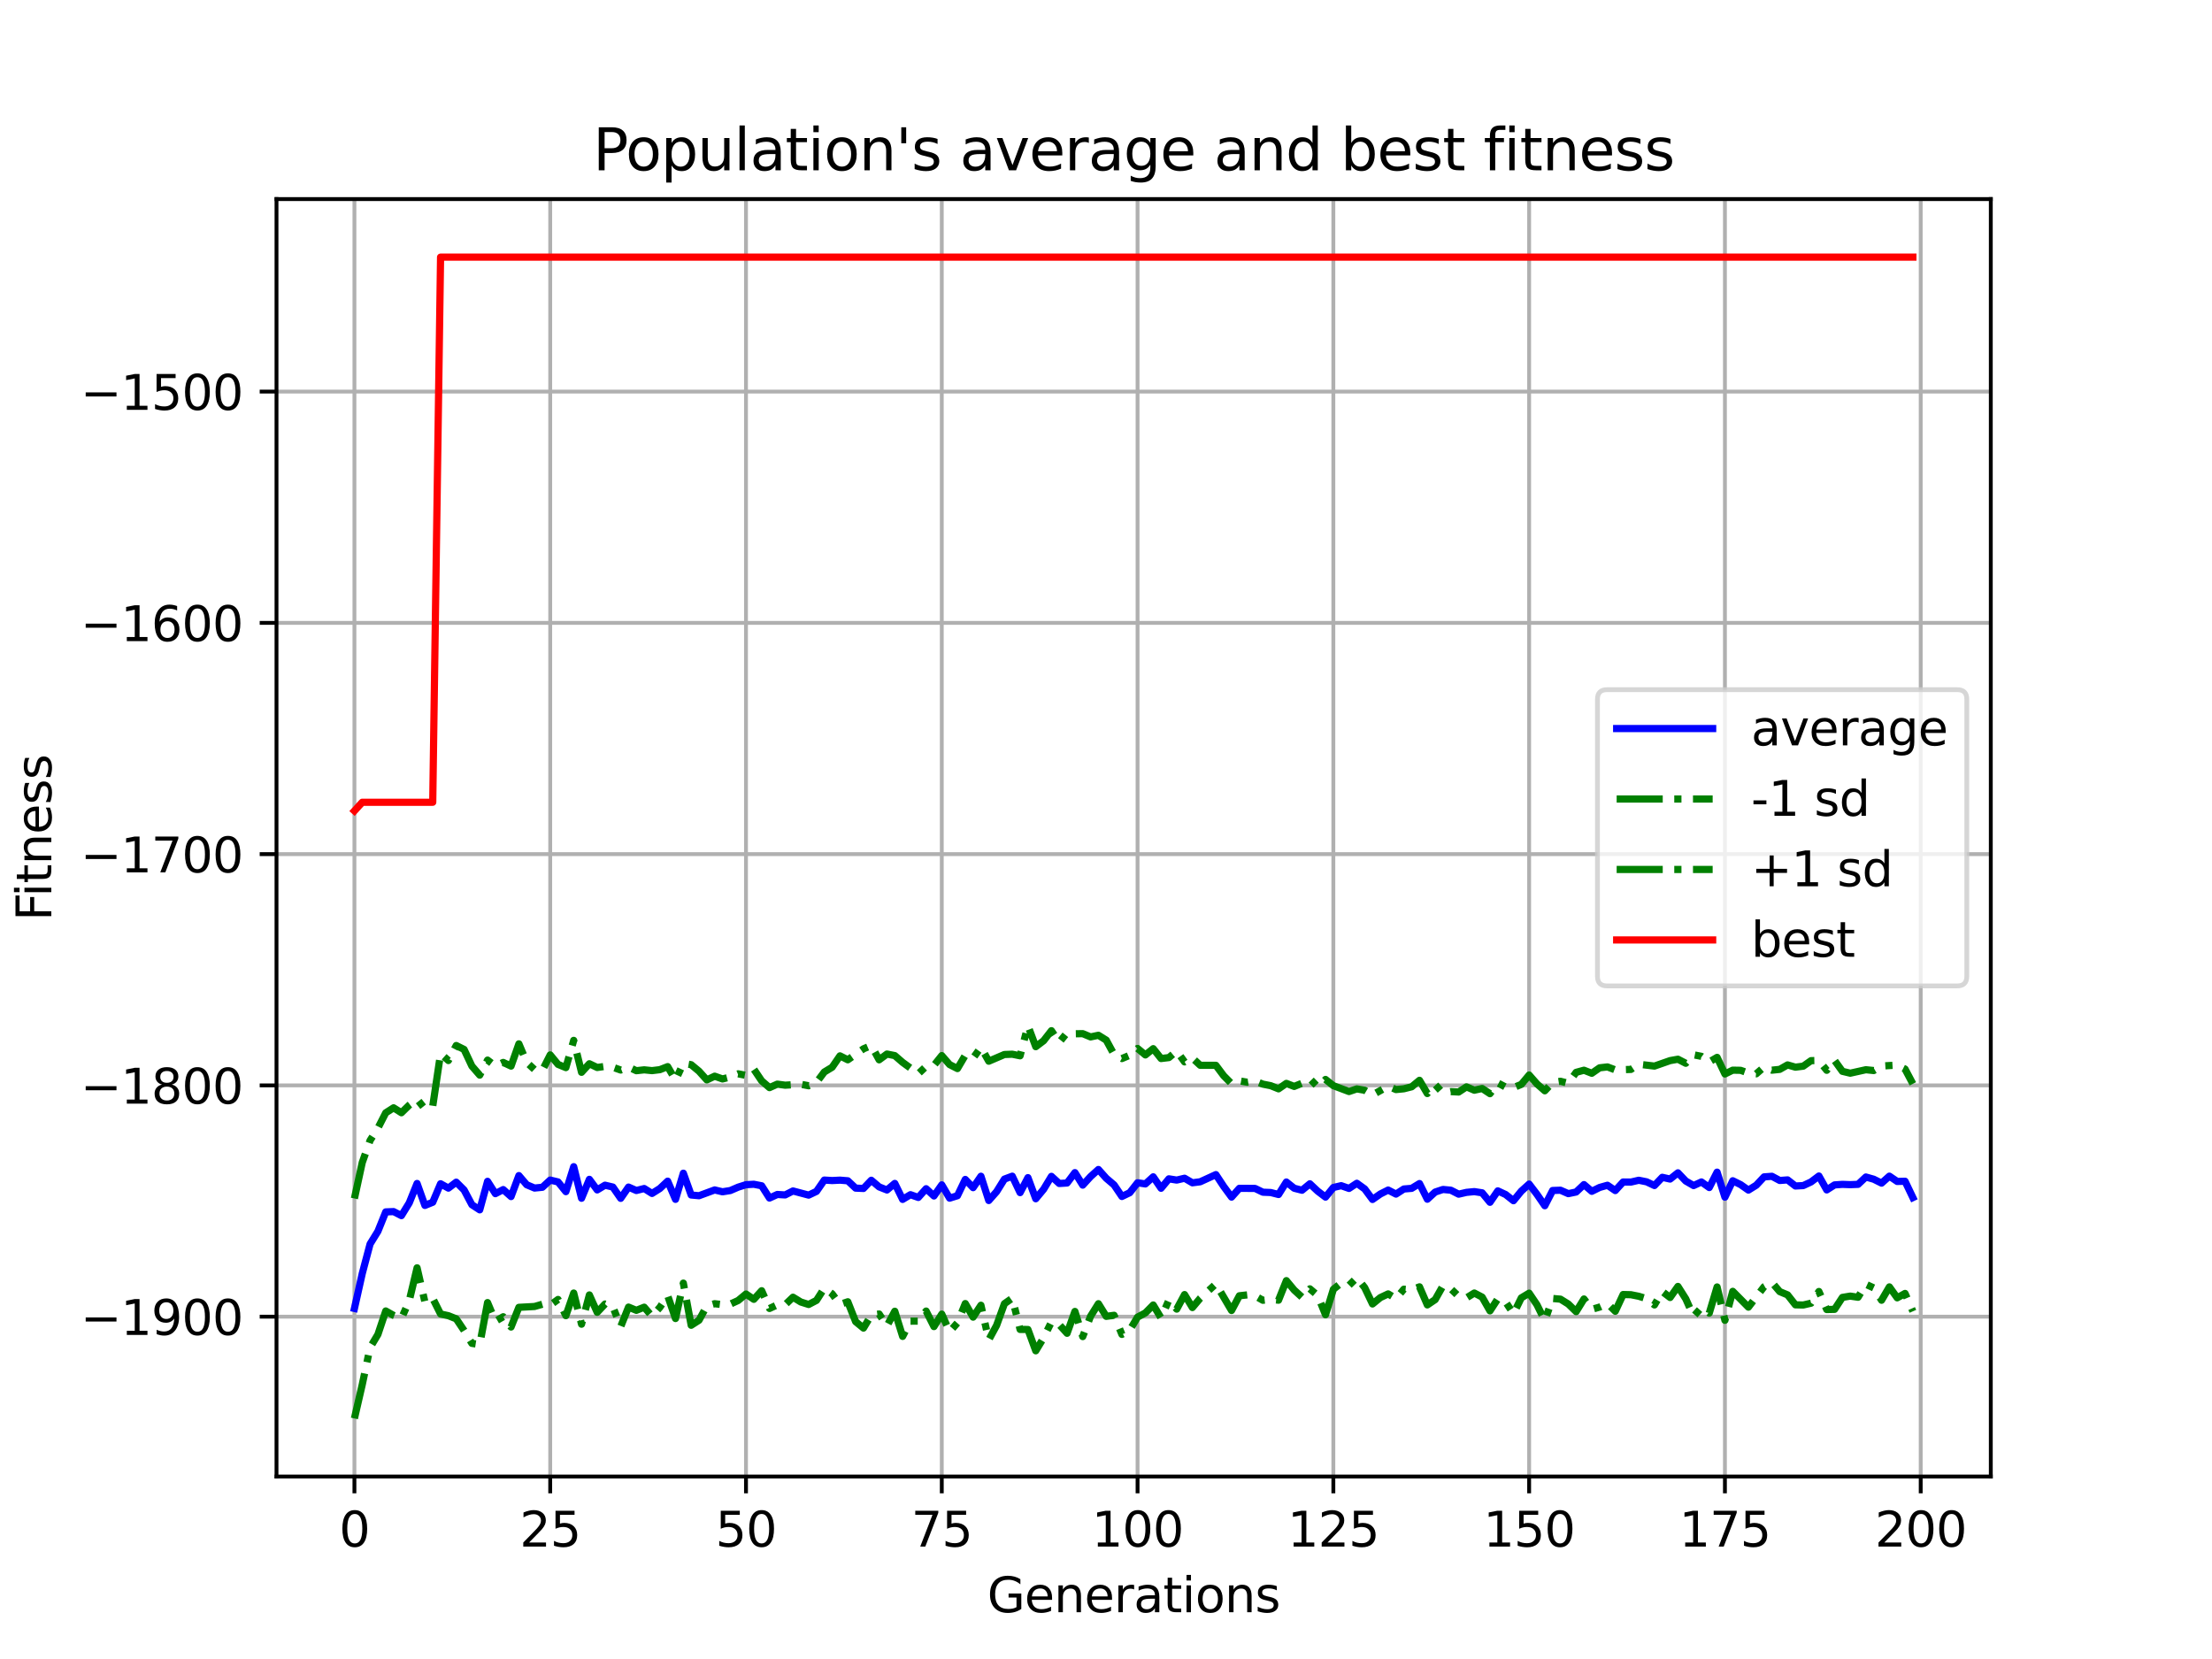 <?xml version="1.0" encoding="utf-8" standalone="no"?>
<!DOCTYPE svg PUBLIC "-//W3C//DTD SVG 1.1//EN"
  "http://www.w3.org/Graphics/SVG/1.1/DTD/svg11.dtd">
<svg xmlns:xlink="http://www.w3.org/1999/xlink" width="460.8pt" height="345.6pt" viewBox="0 0 460.8 345.6" xmlns="http://www.w3.org/2000/svg" version="1.1">
 <defs>
  <style type="text/css">*{stroke-linejoin: round; stroke-linecap: butt}</style>
 </defs>
 <g id="figure_1">
  <g id="patch_1">
   <path d="M 0 345.6 
L 460.8 345.6 
L 460.8 0 
L 0 0 
z
" style="fill: #ffffff"/>
  </g>
  <g id="axes_1">
   <g id="patch_2">
    <path d="M 57.6 307.584 
L 414.72 307.584 
L 414.72 41.472 
L 57.6 41.472 
z
" style="fill: #ffffff"/>
   </g>
   <g id="matplotlib.axis_1">
    <g id="xtick_1">
     <g id="line2d_1">
      <path d="M 73.833 307.584 
L 73.833 41.472 
" clip-path="url(#pd9308e8111)" style="fill: none; stroke: #b0b0b0; stroke-width: 0.8; stroke-linecap: square"/>
     </g>
     <g id="line2d_2">
      <defs>
       <path id="m901c3c5f36" d="M 0 0 
L 0 3.5 
" style="stroke: #000000; stroke-width: 0.8"/>
      </defs>
      <g>
       <use xlink:href="#m901c3c5f36" x="73.833" y="307.584" style="stroke: #000000; stroke-width: 0.8"/>
      </g>
     </g>
     <g id="text_1">
      <!-- 0 -->
      <g transform="translate(70.651 322.182) scale(0.1 -0.1)">
       <defs>
        <path id="DejaVuSans-30" d="M 2034 4250 
Q 1547 4250 1301 3770 
Q 1056 3291 1056 2328 
Q 1056 1369 1301 889 
Q 1547 409 2034 409 
Q 2525 409 2770 889 
Q 3016 1369 3016 2328 
Q 3016 3291 2770 3770 
Q 2525 4250 2034 4250 
z
M 2034 4750 
Q 2819 4750 3233 4129 
Q 3647 3509 3647 2328 
Q 3647 1150 3233 529 
Q 2819 -91 2034 -91 
Q 1250 -91 836 529 
Q 422 1150 422 2328 
Q 422 3509 836 4129 
Q 1250 4750 2034 4750 
z
" transform="scale(0.016)"/>
       </defs>
       <use xlink:href="#DejaVuSans-30"/>
      </g>
     </g>
    </g>
    <g id="xtick_2">
     <g id="line2d_3">
      <path d="M 114.618 307.584 
L 114.618 41.472 
" clip-path="url(#pd9308e8111)" style="fill: none; stroke: #b0b0b0; stroke-width: 0.8; stroke-linecap: square"/>
     </g>
     <g id="line2d_4">
      <g>
       <use xlink:href="#m901c3c5f36" x="114.618" y="307.584" style="stroke: #000000; stroke-width: 0.8"/>
      </g>
     </g>
     <g id="text_2">
      <!-- 25 -->
      <g transform="translate(108.256 322.182) scale(0.1 -0.1)">
       <defs>
        <path id="DejaVuSans-32" d="M 1228 531 
L 3431 531 
L 3431 0 
L 469 0 
L 469 531 
Q 828 903 1448 1529 
Q 2069 2156 2228 2338 
Q 2531 2678 2651 2914 
Q 2772 3150 2772 3378 
Q 2772 3750 2511 3984 
Q 2250 4219 1831 4219 
Q 1534 4219 1204 4116 
Q 875 4013 500 3803 
L 500 4441 
Q 881 4594 1212 4672 
Q 1544 4750 1819 4750 
Q 2544 4750 2975 4387 
Q 3406 4025 3406 3419 
Q 3406 3131 3298 2873 
Q 3191 2616 2906 2266 
Q 2828 2175 2409 1742 
Q 1991 1309 1228 531 
z
" transform="scale(0.016)"/>
        <path id="DejaVuSans-35" d="M 691 4666 
L 3169 4666 
L 3169 4134 
L 1269 4134 
L 1269 2991 
Q 1406 3038 1543 3061 
Q 1681 3084 1819 3084 
Q 2600 3084 3056 2656 
Q 3513 2228 3513 1497 
Q 3513 744 3044 326 
Q 2575 -91 1722 -91 
Q 1428 -91 1123 -41 
Q 819 9 494 109 
L 494 744 
Q 775 591 1075 516 
Q 1375 441 1709 441 
Q 2250 441 2565 725 
Q 2881 1009 2881 1497 
Q 2881 1984 2565 2268 
Q 2250 2553 1709 2553 
Q 1456 2553 1204 2497 
Q 953 2441 691 2322 
L 691 4666 
z
" transform="scale(0.016)"/>
       </defs>
       <use xlink:href="#DejaVuSans-32"/>
       <use xlink:href="#DejaVuSans-35" x="63.623"/>
      </g>
     </g>
    </g>
    <g id="xtick_3">
     <g id="line2d_5">
      <path d="M 155.404 307.584 
L 155.404 41.472 
" clip-path="url(#pd9308e8111)" style="fill: none; stroke: #b0b0b0; stroke-width: 0.8; stroke-linecap: square"/>
     </g>
     <g id="line2d_6">
      <g>
       <use xlink:href="#m901c3c5f36" x="155.404" y="307.584" style="stroke: #000000; stroke-width: 0.8"/>
      </g>
     </g>
     <g id="text_3">
      <!-- 50 -->
      <g transform="translate(149.042 322.182) scale(0.1 -0.1)">
       <use xlink:href="#DejaVuSans-35"/>
       <use xlink:href="#DejaVuSans-30" x="63.623"/>
      </g>
     </g>
    </g>
    <g id="xtick_4">
     <g id="line2d_7">
      <path d="M 196.19 307.584 
L 196.19 41.472 
" clip-path="url(#pd9308e8111)" style="fill: none; stroke: #b0b0b0; stroke-width: 0.8; stroke-linecap: square"/>
     </g>
     <g id="line2d_8">
      <g>
       <use xlink:href="#m901c3c5f36" x="196.19" y="307.584" style="stroke: #000000; stroke-width: 0.8"/>
      </g>
     </g>
     <g id="text_4">
      <!-- 75 -->
      <g transform="translate(189.827 322.182) scale(0.1 -0.1)">
       <defs>
        <path id="DejaVuSans-37" d="M 525 4666 
L 3525 4666 
L 3525 4397 
L 1831 0 
L 1172 0 
L 2766 4134 
L 525 4134 
L 525 4666 
z
" transform="scale(0.016)"/>
       </defs>
       <use xlink:href="#DejaVuSans-37"/>
       <use xlink:href="#DejaVuSans-35" x="63.623"/>
      </g>
     </g>
    </g>
    <g id="xtick_5">
     <g id="line2d_9">
      <path d="M 236.976 307.584 
L 236.976 41.472 
" clip-path="url(#pd9308e8111)" style="fill: none; stroke: #b0b0b0; stroke-width: 0.8; stroke-linecap: square"/>
     </g>
     <g id="line2d_10">
      <g>
       <use xlink:href="#m901c3c5f36" x="236.976" y="307.584" style="stroke: #000000; stroke-width: 0.8"/>
      </g>
     </g>
     <g id="text_5">
      <!-- 100 -->
      <g transform="translate(227.432 322.182) scale(0.1 -0.1)">
       <defs>
        <path id="DejaVuSans-31" d="M 794 531 
L 1825 531 
L 1825 4091 
L 703 3866 
L 703 4441 
L 1819 4666 
L 2450 4666 
L 2450 531 
L 3481 531 
L 3481 0 
L 794 0 
L 794 531 
z
" transform="scale(0.016)"/>
       </defs>
       <use xlink:href="#DejaVuSans-31"/>
       <use xlink:href="#DejaVuSans-30" x="63.623"/>
       <use xlink:href="#DejaVuSans-30" x="127.246"/>
      </g>
     </g>
    </g>
    <g id="xtick_6">
     <g id="line2d_11">
      <path d="M 277.761 307.584 
L 277.761 41.472 
" clip-path="url(#pd9308e8111)" style="fill: none; stroke: #b0b0b0; stroke-width: 0.8; stroke-linecap: square"/>
     </g>
     <g id="line2d_12">
      <g>
       <use xlink:href="#m901c3c5f36" x="277.761" y="307.584" style="stroke: #000000; stroke-width: 0.8"/>
      </g>
     </g>
     <g id="text_6">
      <!-- 125 -->
      <g transform="translate(268.218 322.182) scale(0.1 -0.1)">
       <use xlink:href="#DejaVuSans-31"/>
       <use xlink:href="#DejaVuSans-32" x="63.623"/>
       <use xlink:href="#DejaVuSans-35" x="127.246"/>
      </g>
     </g>
    </g>
    <g id="xtick_7">
     <g id="line2d_13">
      <path d="M 318.547 307.584 
L 318.547 41.472 
" clip-path="url(#pd9308e8111)" style="fill: none; stroke: #b0b0b0; stroke-width: 0.8; stroke-linecap: square"/>
     </g>
     <g id="line2d_14">
      <g>
       <use xlink:href="#m901c3c5f36" x="318.547" y="307.584" style="stroke: #000000; stroke-width: 0.8"/>
      </g>
     </g>
     <g id="text_7">
      <!-- 150 -->
      <g transform="translate(309.003 322.182) scale(0.1 -0.1)">
       <use xlink:href="#DejaVuSans-31"/>
       <use xlink:href="#DejaVuSans-35" x="63.623"/>
       <use xlink:href="#DejaVuSans-30" x="127.246"/>
      </g>
     </g>
    </g>
    <g id="xtick_8">
     <g id="line2d_15">
      <path d="M 359.333 307.584 
L 359.333 41.472 
" clip-path="url(#pd9308e8111)" style="fill: none; stroke: #b0b0b0; stroke-width: 0.8; stroke-linecap: square"/>
     </g>
     <g id="line2d_16">
      <g>
       <use xlink:href="#m901c3c5f36" x="359.333" y="307.584" style="stroke: #000000; stroke-width: 0.8"/>
      </g>
     </g>
     <g id="text_8">
      <!-- 175 -->
      <g transform="translate(349.789 322.182) scale(0.1 -0.1)">
       <use xlink:href="#DejaVuSans-31"/>
       <use xlink:href="#DejaVuSans-37" x="63.623"/>
       <use xlink:href="#DejaVuSans-35" x="127.246"/>
      </g>
     </g>
    </g>
    <g id="xtick_9">
     <g id="line2d_17">
      <path d="M 400.119 307.584 
L 400.119 41.472 
" clip-path="url(#pd9308e8111)" style="fill: none; stroke: #b0b0b0; stroke-width: 0.8; stroke-linecap: square"/>
     </g>
     <g id="line2d_18">
      <g>
       <use xlink:href="#m901c3c5f36" x="400.119" y="307.584" style="stroke: #000000; stroke-width: 0.8"/>
      </g>
     </g>
     <g id="text_9">
      <!-- 200 -->
      <g transform="translate(390.575 322.182) scale(0.1 -0.1)">
       <use xlink:href="#DejaVuSans-32"/>
       <use xlink:href="#DejaVuSans-30" x="63.623"/>
       <use xlink:href="#DejaVuSans-30" x="127.246"/>
      </g>
     </g>
    </g>
    <g id="text_10">
     <!-- Generations -->
     <g transform="translate(205.662 335.861) scale(0.1 -0.1)">
      <defs>
       <path id="DejaVuSans-47" d="M 3809 666 
L 3809 1919 
L 2778 1919 
L 2778 2438 
L 4434 2438 
L 4434 434 
Q 4069 175 3628 42 
Q 3188 -91 2688 -91 
Q 1594 -91 976 548 
Q 359 1188 359 2328 
Q 359 3472 976 4111 
Q 1594 4750 2688 4750 
Q 3144 4750 3555 4637 
Q 3966 4525 4313 4306 
L 4313 3634 
Q 3963 3931 3569 4081 
Q 3175 4231 2741 4231 
Q 1884 4231 1454 3753 
Q 1025 3275 1025 2328 
Q 1025 1384 1454 906 
Q 1884 428 2741 428 
Q 3075 428 3337 486 
Q 3600 544 3809 666 
z
" transform="scale(0.016)"/>
       <path id="DejaVuSans-65" d="M 3597 1894 
L 3597 1613 
L 953 1613 
Q 991 1019 1311 708 
Q 1631 397 2203 397 
Q 2534 397 2845 478 
Q 3156 559 3463 722 
L 3463 178 
Q 3153 47 2828 -22 
Q 2503 -91 2169 -91 
Q 1331 -91 842 396 
Q 353 884 353 1716 
Q 353 2575 817 3079 
Q 1281 3584 2069 3584 
Q 2775 3584 3186 3129 
Q 3597 2675 3597 1894 
z
M 3022 2063 
Q 3016 2534 2758 2815 
Q 2500 3097 2075 3097 
Q 1594 3097 1305 2825 
Q 1016 2553 972 2059 
L 3022 2063 
z
" transform="scale(0.016)"/>
       <path id="DejaVuSans-6e" d="M 3513 2113 
L 3513 0 
L 2938 0 
L 2938 2094 
Q 2938 2591 2744 2837 
Q 2550 3084 2163 3084 
Q 1697 3084 1428 2787 
Q 1159 2491 1159 1978 
L 1159 0 
L 581 0 
L 581 3500 
L 1159 3500 
L 1159 2956 
Q 1366 3272 1645 3428 
Q 1925 3584 2291 3584 
Q 2894 3584 3203 3211 
Q 3513 2838 3513 2113 
z
" transform="scale(0.016)"/>
       <path id="DejaVuSans-72" d="M 2631 2963 
Q 2534 3019 2420 3045 
Q 2306 3072 2169 3072 
Q 1681 3072 1420 2755 
Q 1159 2438 1159 1844 
L 1159 0 
L 581 0 
L 581 3500 
L 1159 3500 
L 1159 2956 
Q 1341 3275 1631 3429 
Q 1922 3584 2338 3584 
Q 2397 3584 2469 3576 
Q 2541 3569 2628 3553 
L 2631 2963 
z
" transform="scale(0.016)"/>
       <path id="DejaVuSans-61" d="M 2194 1759 
Q 1497 1759 1228 1600 
Q 959 1441 959 1056 
Q 959 750 1161 570 
Q 1363 391 1709 391 
Q 2188 391 2477 730 
Q 2766 1069 2766 1631 
L 2766 1759 
L 2194 1759 
z
M 3341 1997 
L 3341 0 
L 2766 0 
L 2766 531 
Q 2569 213 2275 61 
Q 1981 -91 1556 -91 
Q 1019 -91 701 211 
Q 384 513 384 1019 
Q 384 1609 779 1909 
Q 1175 2209 1959 2209 
L 2766 2209 
L 2766 2266 
Q 2766 2663 2505 2880 
Q 2244 3097 1772 3097 
Q 1472 3097 1187 3025 
Q 903 2953 641 2809 
L 641 3341 
Q 956 3463 1253 3523 
Q 1550 3584 1831 3584 
Q 2591 3584 2966 3190 
Q 3341 2797 3341 1997 
z
" transform="scale(0.016)"/>
       <path id="DejaVuSans-74" d="M 1172 4494 
L 1172 3500 
L 2356 3500 
L 2356 3053 
L 1172 3053 
L 1172 1153 
Q 1172 725 1289 603 
Q 1406 481 1766 481 
L 2356 481 
L 2356 0 
L 1766 0 
Q 1100 0 847 248 
Q 594 497 594 1153 
L 594 3053 
L 172 3053 
L 172 3500 
L 594 3500 
L 594 4494 
L 1172 4494 
z
" transform="scale(0.016)"/>
       <path id="DejaVuSans-69" d="M 603 3500 
L 1178 3500 
L 1178 0 
L 603 0 
L 603 3500 
z
M 603 4863 
L 1178 4863 
L 1178 4134 
L 603 4134 
L 603 4863 
z
" transform="scale(0.016)"/>
       <path id="DejaVuSans-6f" d="M 1959 3097 
Q 1497 3097 1228 2736 
Q 959 2375 959 1747 
Q 959 1119 1226 758 
Q 1494 397 1959 397 
Q 2419 397 2687 759 
Q 2956 1122 2956 1747 
Q 2956 2369 2687 2733 
Q 2419 3097 1959 3097 
z
M 1959 3584 
Q 2709 3584 3137 3096 
Q 3566 2609 3566 1747 
Q 3566 888 3137 398 
Q 2709 -91 1959 -91 
Q 1206 -91 779 398 
Q 353 888 353 1747 
Q 353 2609 779 3096 
Q 1206 3584 1959 3584 
z
" transform="scale(0.016)"/>
       <path id="DejaVuSans-73" d="M 2834 3397 
L 2834 2853 
Q 2591 2978 2328 3040 
Q 2066 3103 1784 3103 
Q 1356 3103 1142 2972 
Q 928 2841 928 2578 
Q 928 2378 1081 2264 
Q 1234 2150 1697 2047 
L 1894 2003 
Q 2506 1872 2764 1633 
Q 3022 1394 3022 966 
Q 3022 478 2636 193 
Q 2250 -91 1575 -91 
Q 1294 -91 989 -36 
Q 684 19 347 128 
L 347 722 
Q 666 556 975 473 
Q 1284 391 1588 391 
Q 1994 391 2212 530 
Q 2431 669 2431 922 
Q 2431 1156 2273 1281 
Q 2116 1406 1581 1522 
L 1381 1569 
Q 847 1681 609 1914 
Q 372 2147 372 2553 
Q 372 3047 722 3315 
Q 1072 3584 1716 3584 
Q 2034 3584 2315 3537 
Q 2597 3491 2834 3397 
z
" transform="scale(0.016)"/>
      </defs>
      <use xlink:href="#DejaVuSans-47"/>
      <use xlink:href="#DejaVuSans-65" x="77.49"/>
      <use xlink:href="#DejaVuSans-6e" x="139.014"/>
      <use xlink:href="#DejaVuSans-65" x="202.393"/>
      <use xlink:href="#DejaVuSans-72" x="263.916"/>
      <use xlink:href="#DejaVuSans-61" x="305.029"/>
      <use xlink:href="#DejaVuSans-74" x="366.309"/>
      <use xlink:href="#DejaVuSans-69" x="405.518"/>
      <use xlink:href="#DejaVuSans-6f" x="433.301"/>
      <use xlink:href="#DejaVuSans-6e" x="494.482"/>
      <use xlink:href="#DejaVuSans-73" x="557.861"/>
     </g>
    </g>
   </g>
   <g id="matplotlib.axis_2">
    <g id="ytick_1">
     <g id="line2d_19">
      <path d="M 57.6 274.285 
L 414.72 274.285 
" clip-path="url(#pd9308e8111)" style="fill: none; stroke: #b0b0b0; stroke-width: 0.8; stroke-linecap: square"/>
     </g>
     <g id="line2d_20">
      <defs>
       <path id="mf3388288d5" d="M 0 0 
L -3.5 0 
" style="stroke: #000000; stroke-width: 0.8"/>
      </defs>
      <g>
       <use xlink:href="#mf3388288d5" x="57.6" y="274.285" style="stroke: #000000; stroke-width: 0.8"/>
      </g>
     </g>
     <g id="text_11">
      <!-- −1900 -->
      <g transform="translate(16.77 278.084) scale(0.1 -0.1)">
       <defs>
        <path id="DejaVuSans-2212" d="M 678 2272 
L 4684 2272 
L 4684 1741 
L 678 1741 
L 678 2272 
z
" transform="scale(0.016)"/>
        <path id="DejaVuSans-39" d="M 703 97 
L 703 672 
Q 941 559 1184 500 
Q 1428 441 1663 441 
Q 2288 441 2617 861 
Q 2947 1281 2994 2138 
Q 2813 1869 2534 1725 
Q 2256 1581 1919 1581 
Q 1219 1581 811 2004 
Q 403 2428 403 3163 
Q 403 3881 828 4315 
Q 1253 4750 1959 4750 
Q 2769 4750 3195 4129 
Q 3622 3509 3622 2328 
Q 3622 1225 3098 567 
Q 2575 -91 1691 -91 
Q 1453 -91 1209 -44 
Q 966 3 703 97 
z
M 1959 2075 
Q 2384 2075 2632 2365 
Q 2881 2656 2881 3163 
Q 2881 3666 2632 3958 
Q 2384 4250 1959 4250 
Q 1534 4250 1286 3958 
Q 1038 3666 1038 3163 
Q 1038 2656 1286 2365 
Q 1534 2075 1959 2075 
z
" transform="scale(0.016)"/>
       </defs>
       <use xlink:href="#DejaVuSans-2212"/>
       <use xlink:href="#DejaVuSans-31" x="83.789"/>
       <use xlink:href="#DejaVuSans-39" x="147.412"/>
       <use xlink:href="#DejaVuSans-30" x="211.035"/>
       <use xlink:href="#DejaVuSans-30" x="274.658"/>
      </g>
     </g>
    </g>
    <g id="ytick_2">
     <g id="line2d_21">
      <path d="M 57.6 226.108 
L 414.72 226.108 
" clip-path="url(#pd9308e8111)" style="fill: none; stroke: #b0b0b0; stroke-width: 0.8; stroke-linecap: square"/>
     </g>
     <g id="line2d_22">
      <g>
       <use xlink:href="#mf3388288d5" x="57.6" y="226.108" style="stroke: #000000; stroke-width: 0.8"/>
      </g>
     </g>
     <g id="text_12">
      <!-- −1800 -->
      <g transform="translate(16.77 229.907) scale(0.1 -0.1)">
       <defs>
        <path id="DejaVuSans-38" d="M 2034 2216 
Q 1584 2216 1326 1975 
Q 1069 1734 1069 1313 
Q 1069 891 1326 650 
Q 1584 409 2034 409 
Q 2484 409 2743 651 
Q 3003 894 3003 1313 
Q 3003 1734 2745 1975 
Q 2488 2216 2034 2216 
z
M 1403 2484 
Q 997 2584 770 2862 
Q 544 3141 544 3541 
Q 544 4100 942 4425 
Q 1341 4750 2034 4750 
Q 2731 4750 3128 4425 
Q 3525 4100 3525 3541 
Q 3525 3141 3298 2862 
Q 3072 2584 2669 2484 
Q 3125 2378 3379 2068 
Q 3634 1759 3634 1313 
Q 3634 634 3220 271 
Q 2806 -91 2034 -91 
Q 1263 -91 848 271 
Q 434 634 434 1313 
Q 434 1759 690 2068 
Q 947 2378 1403 2484 
z
M 1172 3481 
Q 1172 3119 1398 2916 
Q 1625 2713 2034 2713 
Q 2441 2713 2670 2916 
Q 2900 3119 2900 3481 
Q 2900 3844 2670 4047 
Q 2441 4250 2034 4250 
Q 1625 4250 1398 4047 
Q 1172 3844 1172 3481 
z
" transform="scale(0.016)"/>
       </defs>
       <use xlink:href="#DejaVuSans-2212"/>
       <use xlink:href="#DejaVuSans-31" x="83.789"/>
       <use xlink:href="#DejaVuSans-38" x="147.412"/>
       <use xlink:href="#DejaVuSans-30" x="211.035"/>
       <use xlink:href="#DejaVuSans-30" x="274.658"/>
      </g>
     </g>
    </g>
    <g id="ytick_3">
     <g id="line2d_23">
      <path d="M 57.6 177.931 
L 414.72 177.931 
" clip-path="url(#pd9308e8111)" style="fill: none; stroke: #b0b0b0; stroke-width: 0.8; stroke-linecap: square"/>
     </g>
     <g id="line2d_24">
      <g>
       <use xlink:href="#mf3388288d5" x="57.6" y="177.931" style="stroke: #000000; stroke-width: 0.8"/>
      </g>
     </g>
     <g id="text_13">
      <!-- −1700 -->
      <g transform="translate(16.77 181.73) scale(0.1 -0.1)">
       <use xlink:href="#DejaVuSans-2212"/>
       <use xlink:href="#DejaVuSans-31" x="83.789"/>
       <use xlink:href="#DejaVuSans-37" x="147.412"/>
       <use xlink:href="#DejaVuSans-30" x="211.035"/>
       <use xlink:href="#DejaVuSans-30" x="274.658"/>
      </g>
     </g>
    </g>
    <g id="ytick_4">
     <g id="line2d_25">
      <path d="M 57.6 129.754 
L 414.72 129.754 
" clip-path="url(#pd9308e8111)" style="fill: none; stroke: #b0b0b0; stroke-width: 0.8; stroke-linecap: square"/>
     </g>
     <g id="line2d_26">
      <g>
       <use xlink:href="#mf3388288d5" x="57.6" y="129.754" style="stroke: #000000; stroke-width: 0.8"/>
      </g>
     </g>
     <g id="text_14">
      <!-- −1600 -->
      <g transform="translate(16.77 133.553) scale(0.1 -0.1)">
       <defs>
        <path id="DejaVuSans-36" d="M 2113 2584 
Q 1688 2584 1439 2293 
Q 1191 2003 1191 1497 
Q 1191 994 1439 701 
Q 1688 409 2113 409 
Q 2538 409 2786 701 
Q 3034 994 3034 1497 
Q 3034 2003 2786 2293 
Q 2538 2584 2113 2584 
z
M 3366 4563 
L 3366 3988 
Q 3128 4100 2886 4159 
Q 2644 4219 2406 4219 
Q 1781 4219 1451 3797 
Q 1122 3375 1075 2522 
Q 1259 2794 1537 2939 
Q 1816 3084 2150 3084 
Q 2853 3084 3261 2657 
Q 3669 2231 3669 1497 
Q 3669 778 3244 343 
Q 2819 -91 2113 -91 
Q 1303 -91 875 529 
Q 447 1150 447 2328 
Q 447 3434 972 4092 
Q 1497 4750 2381 4750 
Q 2619 4750 2861 4703 
Q 3103 4656 3366 4563 
z
" transform="scale(0.016)"/>
       </defs>
       <use xlink:href="#DejaVuSans-2212"/>
       <use xlink:href="#DejaVuSans-31" x="83.789"/>
       <use xlink:href="#DejaVuSans-36" x="147.412"/>
       <use xlink:href="#DejaVuSans-30" x="211.035"/>
       <use xlink:href="#DejaVuSans-30" x="274.658"/>
      </g>
     </g>
    </g>
    <g id="ytick_5">
     <g id="line2d_27">
      <path d="M 57.6 81.577 
L 414.72 81.577 
" clip-path="url(#pd9308e8111)" style="fill: none; stroke: #b0b0b0; stroke-width: 0.8; stroke-linecap: square"/>
     </g>
     <g id="line2d_28">
      <g>
       <use xlink:href="#mf3388288d5" x="57.6" y="81.577" style="stroke: #000000; stroke-width: 0.8"/>
      </g>
     </g>
     <g id="text_15">
      <!-- −1500 -->
      <g transform="translate(16.77 85.376) scale(0.1 -0.1)">
       <use xlink:href="#DejaVuSans-2212"/>
       <use xlink:href="#DejaVuSans-31" x="83.789"/>
       <use xlink:href="#DejaVuSans-35" x="147.412"/>
       <use xlink:href="#DejaVuSans-30" x="211.035"/>
       <use xlink:href="#DejaVuSans-30" x="274.658"/>
      </g>
     </g>
    </g>
    <g id="text_16">
     <!-- Fitness -->
     <g transform="translate(10.691 191.845) rotate(-90) scale(0.1 -0.1)">
      <defs>
       <path id="DejaVuSans-46" d="M 628 4666 
L 3309 4666 
L 3309 4134 
L 1259 4134 
L 1259 2759 
L 3109 2759 
L 3109 2228 
L 1259 2228 
L 1259 0 
L 628 0 
L 628 4666 
z
" transform="scale(0.016)"/>
      </defs>
      <use xlink:href="#DejaVuSans-46"/>
      <use xlink:href="#DejaVuSans-69" x="50.27"/>
      <use xlink:href="#DejaVuSans-74" x="78.053"/>
      <use xlink:href="#DejaVuSans-6e" x="117.262"/>
      <use xlink:href="#DejaVuSans-65" x="180.641"/>
      <use xlink:href="#DejaVuSans-73" x="242.164"/>
      <use xlink:href="#DejaVuSans-73" x="294.264"/>
     </g>
    </g>
   </g>
   <g id="line2d_29">
    <path d="M 73.833 272.578 
L 75.464 265.297 
L 77.096 259.147 
L 78.727 256.499 
L 80.358 252.459 
L 81.99 252.398 
L 83.621 253.236 
L 85.253 250.587 
L 86.884 246.538 
L 88.516 251.113 
L 90.147 250.449 
L 91.778 246.599 
L 93.41 247.505 
L 95.041 246.268 
L 96.673 247.891 
L 98.304 250.967 
L 99.936 252.033 
L 101.567 246.094 
L 103.198 248.661 
L 104.83 247.813 
L 106.461 249.266 
L 108.093 244.898 
L 109.724 246.805 
L 111.356 247.493 
L 112.987 247.331 
L 114.618 245.83 
L 116.25 246.217 
L 117.881 248.24 
L 119.513 243.045 
L 121.144 249.618 
L 122.776 245.678 
L 124.407 247.881 
L 126.038 246.897 
L 127.67 247.285 
L 129.301 249.637 
L 130.933 247.288 
L 132.564 248.006 
L 134.196 247.59 
L 135.827 248.616 
L 137.458 247.589 
L 139.09 246.058 
L 140.721 249.844 
L 142.353 244.399 
L 143.984 248.939 
L 145.616 249.091 
L 148.879 247.887 
L 150.51 248.272 
L 152.141 248.011 
L 153.773 247.307 
L 155.404 246.794 
L 157.036 246.702 
L 158.667 247.021 
L 160.299 249.577 
L 161.93 248.831 
L 163.561 248.928 
L 165.193 248.1 
L 168.456 248.966 
L 170.087 248.19 
L 171.719 245.831 
L 173.35 245.928 
L 174.981 245.848 
L 176.613 245.977 
L 178.244 247.507 
L 179.876 247.578 
L 181.507 245.871 
L 183.139 247.254 
L 184.77 247.896 
L 186.401 246.528 
L 188.033 249.855 
L 189.664 248.873 
L 191.296 249.45 
L 192.927 247.631 
L 194.559 249.143 
L 196.19 246.828 
L 197.821 249.599 
L 199.453 249.09 
L 201.084 245.697 
L 202.716 247.407 
L 204.347 245.034 
L 205.979 250.09 
L 207.61 248.245 
L 209.241 245.629 
L 210.873 245.021 
L 212.504 248.444 
L 214.136 245.324 
L 215.767 249.72 
L 217.399 247.755 
L 219.03 245.057 
L 220.661 246.544 
L 222.293 246.439 
L 223.924 244.278 
L 225.556 246.883 
L 227.187 245.101 
L 228.819 243.625 
L 230.45 245.45 
L 232.081 246.839 
L 233.713 249.248 
L 235.344 248.463 
L 236.976 246.394 
L 238.607 246.632 
L 240.239 245.155 
L 241.87 247.536 
L 243.501 245.572 
L 245.133 245.832 
L 246.764 245.447 
L 248.396 246.397 
L 250.027 246.187 
L 253.29 244.693 
L 254.921 247.16 
L 256.553 249.377 
L 258.184 247.548 
L 261.447 247.569 
L 263.079 248.358 
L 264.71 248.422 
L 266.341 248.839 
L 267.973 246.235 
L 269.604 247.533 
L 271.236 247.947 
L 272.867 246.606 
L 274.499 248.137 
L 276.13 249.378 
L 277.761 247.378 
L 279.393 246.997 
L 281.024 247.573 
L 282.656 246.497 
L 284.287 247.674 
L 285.919 249.87 
L 287.55 248.731 
L 289.181 247.91 
L 290.813 248.751 
L 292.444 247.69 
L 294.076 247.554 
L 295.707 246.558 
L 297.339 249.818 
L 298.97 248.328 
L 300.601 247.786 
L 302.233 247.94 
L 303.864 248.768 
L 305.496 248.391 
L 307.127 248.234 
L 308.759 248.485 
L 310.39 250.456 
L 312.021 248.083 
L 313.653 248.838 
L 315.284 250.13 
L 316.916 248.136 
L 318.547 246.666 
L 320.179 248.802 
L 321.81 251.174 
L 323.441 248.001 
L 325.073 247.944 
L 326.704 248.657 
L 328.336 248.317 
L 329.967 246.773 
L 331.599 248.173 
L 333.23 247.369 
L 334.862 246.908 
L 336.493 248.018 
L 338.124 246.232 
L 339.756 246.246 
L 341.387 245.868 
L 343.019 246.195 
L 344.65 246.964 
L 346.282 245.256 
L 347.913 245.621 
L 349.544 244.321 
L 351.176 246.031 
L 352.807 246.976 
L 354.439 246.221 
L 356.07 247.388 
L 357.702 244.182 
L 359.333 249.387 
L 360.964 245.973 
L 362.596 246.777 
L 364.227 247.918 
L 365.859 246.904 
L 367.49 245.166 
L 369.122 245.045 
L 370.753 245.917 
L 372.384 245.793 
L 374.016 247.065 
L 375.647 246.98 
L 377.279 246.214 
L 378.91 244.984 
L 380.542 247.88 
L 382.173 246.838 
L 383.804 246.725 
L 385.436 246.784 
L 387.067 246.721 
L 388.699 245.191 
L 390.33 245.654 
L 391.962 246.467 
L 393.593 245.014 
L 395.224 246.119 
L 396.856 246.075 
L 398.487 249.481 
L 398.487 249.481 
" clip-path="url(#pd9308e8111)" style="fill: none; stroke: #0000ff; stroke-width: 1.5; stroke-linecap: square"/>
   </g>
   <g id="line2d_30">
    <path d="M 73.833 295.488 
L 75.464 288.423 
L 77.096 280.716 
L 78.727 277.99 
L 80.358 273.098 
L 81.99 274.02 
L 83.621 274.665 
L 85.253 270.96 
L 86.884 264.109 
L 88.516 271.215 
L 90.147 270.468 
L 91.778 273.724 
L 93.41 274.084 
L 95.041 274.737 
L 96.673 277.17 
L 98.304 279.846 
L 99.936 280.098 
L 101.567 271.352 
L 103.198 275.241 
L 104.83 274.302 
L 106.461 276.443 
L 108.093 272.343 
L 111.356 272.165 
L 112.987 271.698 
L 114.618 271.904 
L 116.25 270.702 
L 117.881 274.077 
L 119.513 269.363 
L 121.144 275.855 
L 122.776 269.758 
L 124.407 273.384 
L 126.038 271.65 
L 127.67 272.238 
L 129.301 276.368 
L 130.933 272.291 
L 132.564 272.965 
L 134.196 272.313 
L 135.827 274.201 
L 137.458 272.347 
L 139.09 269.92 
L 140.721 274.671 
L 142.353 267.294 
L 143.984 276.079 
L 145.616 275.03 
L 147.247 272.039 
L 148.879 271.587 
L 150.51 271.779 
L 152.141 271.665 
L 153.773 270.918 
L 155.404 269.569 
L 157.036 270.672 
L 158.667 268.881 
L 160.299 272.579 
L 161.93 271.819 
L 163.561 271.792 
L 165.193 270.232 
L 166.824 271.229 
L 168.456 271.748 
L 170.087 270.894 
L 171.719 268.345 
L 173.35 269.526 
L 174.981 271.74 
L 176.613 271.18 
L 178.244 275.319 
L 179.876 276.664 
L 181.507 273.95 
L 183.139 273.73 
L 184.77 276.216 
L 186.401 273.157 
L 188.033 278.397 
L 189.664 275.221 
L 191.296 275.216 
L 192.927 273.118 
L 194.559 276.352 
L 196.19 273.755 
L 197.821 277.426 
L 199.453 275.578 
L 201.084 271.555 
L 202.716 274.384 
L 204.347 271.907 
L 205.979 279.112 
L 207.61 276.098 
L 209.241 271.584 
L 210.873 270.431 
L 212.504 276.946 
L 214.136 276.956 
L 215.767 281.396 
L 217.399 278.702 
L 219.03 275.402 
L 220.661 275.946 
L 222.293 277.747 
L 223.924 273.199 
L 225.556 278.436 
L 227.187 274.193 
L 228.819 271.585 
L 230.45 274.221 
L 232.081 273.999 
L 233.713 277.979 
L 235.344 277.098 
L 236.976 274.377 
L 238.607 273.503 
L 240.239 271.853 
L 241.87 274.562 
L 243.501 270.829 
L 245.133 272.712 
L 246.764 269.684 
L 248.396 272.386 
L 250.027 270.453 
L 253.29 267.461 
L 256.553 273.002 
L 258.184 269.934 
L 259.816 269.75 
L 261.447 269.943 
L 263.079 270.871 
L 264.71 270.677 
L 266.341 270.854 
L 267.973 266.781 
L 269.604 268.744 
L 271.236 270.235 
L 272.867 268.489 
L 274.499 269.876 
L 276.13 273.887 
L 277.761 268.592 
L 279.393 267.272 
L 281.024 267.758 
L 282.656 266.159 
L 284.287 268.227 
L 285.919 271.641 
L 287.55 270.311 
L 289.181 269.543 
L 290.813 270.528 
L 292.444 268.565 
L 294.076 268.707 
L 295.707 268.069 
L 297.339 271.835 
L 298.97 270.735 
L 300.601 267.842 
L 302.233 268.478 
L 303.864 270.051 
L 305.496 270.371 
L 307.127 269.359 
L 308.759 270.216 
L 310.39 273.078 
L 312.021 270.567 
L 313.653 271.215 
L 315.284 273.689 
L 316.916 270.371 
L 318.547 269.388 
L 320.179 271.808 
L 321.81 275.116 
L 323.441 270.496 
L 325.073 270.638 
L 326.704 271.653 
L 328.336 273.243 
L 329.967 270.6 
L 331.599 272.765 
L 333.23 272.292 
L 334.862 271.557 
L 336.493 273.161 
L 338.124 269.673 
L 339.756 269.713 
L 341.387 270.039 
L 343.019 270.541 
L 344.65 271.844 
L 346.282 269.044 
L 347.913 270.296 
L 349.544 267.987 
L 351.176 270.565 
L 352.807 274.223 
L 354.439 272.387 
L 356.07 273.545 
L 357.702 268.096 
L 359.333 275.045 
L 360.964 269.011 
L 364.227 272.304 
L 367.49 268.051 
L 369.122 267.151 
L 370.753 269.067 
L 372.384 269.746 
L 374.016 271.819 
L 375.647 271.856 
L 377.279 271.477 
L 378.91 269.041 
L 380.542 272.797 
L 382.173 272.762 
L 383.804 270.274 
L 385.436 270.002 
L 387.067 270.241 
L 388.699 267.541 
L 390.33 268.295 
L 391.962 270.863 
L 393.593 268.084 
L 395.224 270.36 
L 396.856 269.448 
L 398.487 273.174 
L 398.487 273.174 
" clip-path="url(#pd9308e8111)" style="fill: none; stroke-dasharray: 9.6,2.4,1.5,2.4; stroke-dashoffset: 0; stroke: #008000; stroke-width: 1.5"/>
   </g>
   <g id="line2d_31">
    <path d="M 73.833 249.669 
L 75.464 242.17 
L 77.096 237.577 
L 78.727 235.007 
L 80.358 231.82 
L 81.99 230.776 
L 83.621 231.806 
L 85.253 230.214 
L 86.884 228.967 
L 88.516 231.011 
L 90.147 230.43 
L 91.778 219.474 
L 93.41 220.927 
L 95.041 217.8 
L 96.673 218.612 
L 98.304 222.087 
L 99.936 223.968 
L 101.567 220.837 
L 103.198 222.081 
L 104.83 221.324 
L 106.461 222.088 
L 108.093 217.453 
L 109.724 221.304 
L 111.356 222.822 
L 112.987 222.964 
L 114.618 219.756 
L 116.25 221.731 
L 117.881 222.402 
L 119.513 216.727 
L 121.144 223.381 
L 122.776 221.598 
L 124.407 222.378 
L 126.038 222.145 
L 127.67 222.332 
L 129.301 222.906 
L 130.933 222.286 
L 132.564 223.046 
L 134.196 222.866 
L 135.827 223.03 
L 137.458 222.831 
L 139.09 222.196 
L 140.721 225.017 
L 142.353 221.503 
L 143.984 221.799 
L 145.616 223.153 
L 147.247 224.965 
L 148.879 224.187 
L 150.51 224.765 
L 152.141 224.357 
L 153.773 223.696 
L 155.404 224.018 
L 157.036 222.733 
L 158.667 225.161 
L 160.299 226.574 
L 161.93 225.844 
L 163.561 226.064 
L 166.824 225.87 
L 168.456 226.183 
L 170.087 225.486 
L 171.719 223.316 
L 173.35 222.329 
L 174.981 219.956 
L 176.613 220.774 
L 179.876 218.492 
L 181.507 217.792 
L 183.139 220.779 
L 184.77 219.575 
L 186.401 219.9 
L 188.033 221.313 
L 191.296 223.684 
L 192.927 222.144 
L 194.559 221.935 
L 196.19 219.901 
L 197.821 221.772 
L 199.453 222.602 
L 201.084 219.838 
L 202.716 220.43 
L 204.347 218.161 
L 205.979 221.069 
L 209.241 219.673 
L 210.873 219.612 
L 212.504 219.942 
L 214.136 213.691 
L 215.767 218.043 
L 217.399 216.809 
L 219.03 214.713 
L 220.661 217.141 
L 222.293 215.13 
L 223.924 215.357 
L 225.556 215.329 
L 227.187 216.009 
L 228.819 215.665 
L 230.45 216.679 
L 232.081 219.68 
L 233.713 220.518 
L 235.344 219.829 
L 236.976 218.411 
L 238.607 219.762 
L 240.239 218.456 
L 241.87 220.51 
L 243.501 220.314 
L 245.133 218.953 
L 246.764 221.21 
L 248.396 220.408 
L 250.027 221.921 
L 253.29 221.924 
L 254.921 224.103 
L 256.553 225.751 
L 258.184 225.162 
L 259.816 225.446 
L 261.447 225.196 
L 263.079 225.845 
L 264.71 226.167 
L 266.341 226.824 
L 267.973 225.688 
L 269.604 226.322 
L 271.236 225.659 
L 272.867 224.722 
L 274.499 226.398 
L 276.13 224.868 
L 277.761 226.164 
L 281.024 227.387 
L 282.656 226.836 
L 284.287 227.121 
L 285.919 228.098 
L 289.181 226.278 
L 290.813 226.975 
L 292.444 226.814 
L 294.076 226.4 
L 295.707 225.048 
L 297.339 227.802 
L 298.97 225.922 
L 300.601 227.73 
L 302.233 227.401 
L 303.864 227.486 
L 305.496 226.412 
L 307.127 227.108 
L 308.759 226.753 
L 310.39 227.833 
L 312.021 225.598 
L 313.653 226.46 
L 315.284 226.571 
L 316.916 225.9 
L 318.547 223.944 
L 320.179 225.796 
L 321.81 227.232 
L 323.441 225.506 
L 325.073 225.251 
L 326.704 225.662 
L 328.336 223.391 
L 329.967 222.945 
L 331.599 223.582 
L 333.23 222.447 
L 334.862 222.259 
L 336.493 222.875 
L 339.756 222.779 
L 341.387 221.698 
L 344.65 222.084 
L 347.913 220.945 
L 349.544 220.655 
L 351.176 221.497 
L 352.807 219.73 
L 354.439 220.054 
L 356.07 221.23 
L 357.702 220.268 
L 359.333 223.728 
L 360.964 222.935 
L 362.596 222.965 
L 364.227 223.532 
L 365.859 223.692 
L 367.49 222.282 
L 369.122 222.938 
L 370.753 222.768 
L 372.384 221.84 
L 374.016 222.311 
L 375.647 222.103 
L 377.279 220.951 
L 378.91 220.926 
L 380.542 222.963 
L 382.173 220.913 
L 383.804 223.176 
L 385.436 223.566 
L 388.699 222.842 
L 390.33 223.013 
L 391.962 222.072 
L 395.224 221.879 
L 396.856 222.702 
L 398.487 225.788 
L 398.487 225.788 
" clip-path="url(#pd9308e8111)" style="fill: none; stroke-dasharray: 9.6,2.4,1.5,2.4; stroke-dashoffset: 0; stroke: #008000; stroke-width: 1.5"/>
   </g>
   <g id="line2d_32">
    <path d="M 73.833 168.917 
L 75.464 167.125 
L 90.147 167.125 
L 91.778 53.568 
L 398.487 53.568 
L 398.487 53.568 
" clip-path="url(#pd9308e8111)" style="fill: none; stroke: #ff0000; stroke-width: 1.5; stroke-linecap: square"/>
   </g>
   <g id="patch_3">
    <path d="M 57.6 307.584 
L 57.6 41.472 
" style="fill: none; stroke: #000000; stroke-width: 0.8; stroke-linejoin: miter; stroke-linecap: square"/>
   </g>
   <g id="patch_4">
    <path d="M 414.72 307.584 
L 414.72 41.472 
" style="fill: none; stroke: #000000; stroke-width: 0.8; stroke-linejoin: miter; stroke-linecap: square"/>
   </g>
   <g id="patch_5">
    <path d="M 57.6 307.584 
L 414.72 307.584 
" style="fill: none; stroke: #000000; stroke-width: 0.8; stroke-linejoin: miter; stroke-linecap: square"/>
   </g>
   <g id="patch_6">
    <path d="M 57.6 41.472 
L 414.72 41.472 
" style="fill: none; stroke: #000000; stroke-width: 0.8; stroke-linejoin: miter; stroke-linecap: square"/>
   </g>
   <g id="text_17">
    <!-- Population's average and best fitness -->
    <g transform="translate(123.53 35.472) scale(0.12 -0.12)">
     <defs>
      <path id="DejaVuSans-50" d="M 1259 4147 
L 1259 2394 
L 2053 2394 
Q 2494 2394 2734 2622 
Q 2975 2850 2975 3272 
Q 2975 3691 2734 3919 
Q 2494 4147 2053 4147 
L 1259 4147 
z
M 628 4666 
L 2053 4666 
Q 2838 4666 3239 4311 
Q 3641 3956 3641 3272 
Q 3641 2581 3239 2228 
Q 2838 1875 2053 1875 
L 1259 1875 
L 1259 0 
L 628 0 
L 628 4666 
z
" transform="scale(0.016)"/>
      <path id="DejaVuSans-70" d="M 1159 525 
L 1159 -1331 
L 581 -1331 
L 581 3500 
L 1159 3500 
L 1159 2969 
Q 1341 3281 1617 3432 
Q 1894 3584 2278 3584 
Q 2916 3584 3314 3078 
Q 3713 2572 3713 1747 
Q 3713 922 3314 415 
Q 2916 -91 2278 -91 
Q 1894 -91 1617 61 
Q 1341 213 1159 525 
z
M 3116 1747 
Q 3116 2381 2855 2742 
Q 2594 3103 2138 3103 
Q 1681 3103 1420 2742 
Q 1159 2381 1159 1747 
Q 1159 1113 1420 752 
Q 1681 391 2138 391 
Q 2594 391 2855 752 
Q 3116 1113 3116 1747 
z
" transform="scale(0.016)"/>
      <path id="DejaVuSans-75" d="M 544 1381 
L 544 3500 
L 1119 3500 
L 1119 1403 
Q 1119 906 1312 657 
Q 1506 409 1894 409 
Q 2359 409 2629 706 
Q 2900 1003 2900 1516 
L 2900 3500 
L 3475 3500 
L 3475 0 
L 2900 0 
L 2900 538 
Q 2691 219 2414 64 
Q 2138 -91 1772 -91 
Q 1169 -91 856 284 
Q 544 659 544 1381 
z
M 1991 3584 
L 1991 3584 
z
" transform="scale(0.016)"/>
      <path id="DejaVuSans-6c" d="M 603 4863 
L 1178 4863 
L 1178 0 
L 603 0 
L 603 4863 
z
" transform="scale(0.016)"/>
      <path id="DejaVuSans-27" d="M 1147 4666 
L 1147 2931 
L 616 2931 
L 616 4666 
L 1147 4666 
z
" transform="scale(0.016)"/>
      <path id="DejaVuSans-20" transform="scale(0.016)"/>
      <path id="DejaVuSans-76" d="M 191 3500 
L 800 3500 
L 1894 563 
L 2988 3500 
L 3597 3500 
L 2284 0 
L 1503 0 
L 191 3500 
z
" transform="scale(0.016)"/>
      <path id="DejaVuSans-67" d="M 2906 1791 
Q 2906 2416 2648 2759 
Q 2391 3103 1925 3103 
Q 1463 3103 1205 2759 
Q 947 2416 947 1791 
Q 947 1169 1205 825 
Q 1463 481 1925 481 
Q 2391 481 2648 825 
Q 2906 1169 2906 1791 
z
M 3481 434 
Q 3481 -459 3084 -895 
Q 2688 -1331 1869 -1331 
Q 1566 -1331 1297 -1286 
Q 1028 -1241 775 -1147 
L 775 -588 
Q 1028 -725 1275 -790 
Q 1522 -856 1778 -856 
Q 2344 -856 2625 -561 
Q 2906 -266 2906 331 
L 2906 616 
Q 2728 306 2450 153 
Q 2172 0 1784 0 
Q 1141 0 747 490 
Q 353 981 353 1791 
Q 353 2603 747 3093 
Q 1141 3584 1784 3584 
Q 2172 3584 2450 3431 
Q 2728 3278 2906 2969 
L 2906 3500 
L 3481 3500 
L 3481 434 
z
" transform="scale(0.016)"/>
      <path id="DejaVuSans-64" d="M 2906 2969 
L 2906 4863 
L 3481 4863 
L 3481 0 
L 2906 0 
L 2906 525 
Q 2725 213 2448 61 
Q 2172 -91 1784 -91 
Q 1150 -91 751 415 
Q 353 922 353 1747 
Q 353 2572 751 3078 
Q 1150 3584 1784 3584 
Q 2172 3584 2448 3432 
Q 2725 3281 2906 2969 
z
M 947 1747 
Q 947 1113 1208 752 
Q 1469 391 1925 391 
Q 2381 391 2643 752 
Q 2906 1113 2906 1747 
Q 2906 2381 2643 2742 
Q 2381 3103 1925 3103 
Q 1469 3103 1208 2742 
Q 947 2381 947 1747 
z
" transform="scale(0.016)"/>
      <path id="DejaVuSans-62" d="M 3116 1747 
Q 3116 2381 2855 2742 
Q 2594 3103 2138 3103 
Q 1681 3103 1420 2742 
Q 1159 2381 1159 1747 
Q 1159 1113 1420 752 
Q 1681 391 2138 391 
Q 2594 391 2855 752 
Q 3116 1113 3116 1747 
z
M 1159 2969 
Q 1341 3281 1617 3432 
Q 1894 3584 2278 3584 
Q 2916 3584 3314 3078 
Q 3713 2572 3713 1747 
Q 3713 922 3314 415 
Q 2916 -91 2278 -91 
Q 1894 -91 1617 61 
Q 1341 213 1159 525 
L 1159 0 
L 581 0 
L 581 4863 
L 1159 4863 
L 1159 2969 
z
" transform="scale(0.016)"/>
      <path id="DejaVuSans-66" d="M 2375 4863 
L 2375 4384 
L 1825 4384 
Q 1516 4384 1395 4259 
Q 1275 4134 1275 3809 
L 1275 3500 
L 2222 3500 
L 2222 3053 
L 1275 3053 
L 1275 0 
L 697 0 
L 697 3053 
L 147 3053 
L 147 3500 
L 697 3500 
L 697 3744 
Q 697 4328 969 4595 
Q 1241 4863 1831 4863 
L 2375 4863 
z
" transform="scale(0.016)"/>
     </defs>
     <use xlink:href="#DejaVuSans-50"/>
     <use xlink:href="#DejaVuSans-6f" x="56.678"/>
     <use xlink:href="#DejaVuSans-70" x="117.859"/>
     <use xlink:href="#DejaVuSans-75" x="181.336"/>
     <use xlink:href="#DejaVuSans-6c" x="244.715"/>
     <use xlink:href="#DejaVuSans-61" x="272.498"/>
     <use xlink:href="#DejaVuSans-74" x="333.777"/>
     <use xlink:href="#DejaVuSans-69" x="372.986"/>
     <use xlink:href="#DejaVuSans-6f" x="400.77"/>
     <use xlink:href="#DejaVuSans-6e" x="461.951"/>
     <use xlink:href="#DejaVuSans-27" x="525.33"/>
     <use xlink:href="#DejaVuSans-73" x="552.82"/>
     <use xlink:href="#DejaVuSans-20" x="604.92"/>
     <use xlink:href="#DejaVuSans-61" x="636.707"/>
     <use xlink:href="#DejaVuSans-76" x="697.986"/>
     <use xlink:href="#DejaVuSans-65" x="757.166"/>
     <use xlink:href="#DejaVuSans-72" x="818.689"/>
     <use xlink:href="#DejaVuSans-61" x="859.803"/>
     <use xlink:href="#DejaVuSans-67" x="921.082"/>
     <use xlink:href="#DejaVuSans-65" x="984.559"/>
     <use xlink:href="#DejaVuSans-20" x="1046.082"/>
     <use xlink:href="#DejaVuSans-61" x="1077.869"/>
     <use xlink:href="#DejaVuSans-6e" x="1139.148"/>
     <use xlink:href="#DejaVuSans-64" x="1202.527"/>
     <use xlink:href="#DejaVuSans-20" x="1266.004"/>
     <use xlink:href="#DejaVuSans-62" x="1297.791"/>
     <use xlink:href="#DejaVuSans-65" x="1361.268"/>
     <use xlink:href="#DejaVuSans-73" x="1422.791"/>
     <use xlink:href="#DejaVuSans-74" x="1474.891"/>
     <use xlink:href="#DejaVuSans-20" x="1514.1"/>
     <use xlink:href="#DejaVuSans-66" x="1545.887"/>
     <use xlink:href="#DejaVuSans-69" x="1581.092"/>
     <use xlink:href="#DejaVuSans-74" x="1608.875"/>
     <use xlink:href="#DejaVuSans-6e" x="1648.084"/>
     <use xlink:href="#DejaVuSans-65" x="1711.463"/>
     <use xlink:href="#DejaVuSans-73" x="1772.986"/>
     <use xlink:href="#DejaVuSans-73" x="1825.086"/>
    </g>
   </g>
   <g id="legend_1">
    <g id="patch_7">
     <path d="M 334.779 205.384 
L 407.72 205.384 
Q 409.72 205.384 409.72 203.384 
L 409.72 145.672 
Q 409.72 143.672 407.72 143.672 
L 334.779 143.672 
Q 332.779 143.672 332.779 145.672 
L 332.779 203.384 
Q 332.779 205.384 334.779 205.384 
z
" style="fill: #ffffff; opacity: 0.8; stroke: #cccccc; stroke-linejoin: miter"/>
    </g>
    <g id="line2d_33">
     <path d="M 336.779 151.77 
L 346.779 151.77 
L 356.779 151.77 
" style="fill: none; stroke: #0000ff; stroke-width: 1.5; stroke-linecap: square"/>
    </g>
    <g id="text_18">
     <!-- average -->
     <g transform="translate(364.779 155.27) scale(0.1 -0.1)">
      <use xlink:href="#DejaVuSans-61"/>
      <use xlink:href="#DejaVuSans-76" x="61.279"/>
      <use xlink:href="#DejaVuSans-65" x="120.459"/>
      <use xlink:href="#DejaVuSans-72" x="181.982"/>
      <use xlink:href="#DejaVuSans-61" x="223.096"/>
      <use xlink:href="#DejaVuSans-67" x="284.375"/>
      <use xlink:href="#DejaVuSans-65" x="347.852"/>
     </g>
    </g>
    <g id="line2d_34">
     <path d="M 336.779 166.448 
L 346.779 166.448 
L 356.779 166.448 
" style="fill: none; stroke-dasharray: 9.6,2.4,1.5,2.4; stroke-dashoffset: 0; stroke: #008000; stroke-width: 1.5"/>
    </g>
    <g id="text_19">
     <!-- -1 sd -->
     <g transform="translate(364.779 169.948) scale(0.1 -0.1)">
      <defs>
       <path id="DejaVuSans-2d" d="M 313 2009 
L 1997 2009 
L 1997 1497 
L 313 1497 
L 313 2009 
z
" transform="scale(0.016)"/>
      </defs>
      <use xlink:href="#DejaVuSans-2d"/>
      <use xlink:href="#DejaVuSans-31" x="36.084"/>
      <use xlink:href="#DejaVuSans-20" x="99.707"/>
      <use xlink:href="#DejaVuSans-73" x="131.494"/>
      <use xlink:href="#DejaVuSans-64" x="183.594"/>
     </g>
    </g>
    <g id="line2d_35">
     <path d="M 336.779 181.126 
L 346.779 181.126 
L 356.779 181.126 
" style="fill: none; stroke-dasharray: 9.6,2.4,1.5,2.4; stroke-dashoffset: 0; stroke: #008000; stroke-width: 1.5"/>
    </g>
    <g id="text_20">
     <!-- +1 sd -->
     <g transform="translate(364.779 184.626) scale(0.1 -0.1)">
      <defs>
       <path id="DejaVuSans-2b" d="M 2944 4013 
L 2944 2272 
L 4684 2272 
L 4684 1741 
L 2944 1741 
L 2944 0 
L 2419 0 
L 2419 1741 
L 678 1741 
L 678 2272 
L 2419 2272 
L 2419 4013 
L 2944 4013 
z
" transform="scale(0.016)"/>
      </defs>
      <use xlink:href="#DejaVuSans-2b"/>
      <use xlink:href="#DejaVuSans-31" x="83.789"/>
      <use xlink:href="#DejaVuSans-20" x="147.412"/>
      <use xlink:href="#DejaVuSans-73" x="179.199"/>
      <use xlink:href="#DejaVuSans-64" x="231.299"/>
     </g>
    </g>
    <g id="line2d_36">
     <path d="M 336.779 195.805 
L 346.779 195.805 
L 356.779 195.805 
" style="fill: none; stroke: #ff0000; stroke-width: 1.5; stroke-linecap: square"/>
    </g>
    <g id="text_21">
     <!-- best -->
     <g transform="translate(364.779 199.305) scale(0.1 -0.1)">
      <use xlink:href="#DejaVuSans-62"/>
      <use xlink:href="#DejaVuSans-65" x="63.477"/>
      <use xlink:href="#DejaVuSans-73" x="125"/>
      <use xlink:href="#DejaVuSans-74" x="177.1"/>
     </g>
    </g>
   </g>
  </g>
 </g>
 <defs>
  <clipPath id="pd9308e8111">
   <rect x="57.6" y="41.472" width="357.12" height="266.112"/>
  </clipPath>
 </defs>
</svg>
